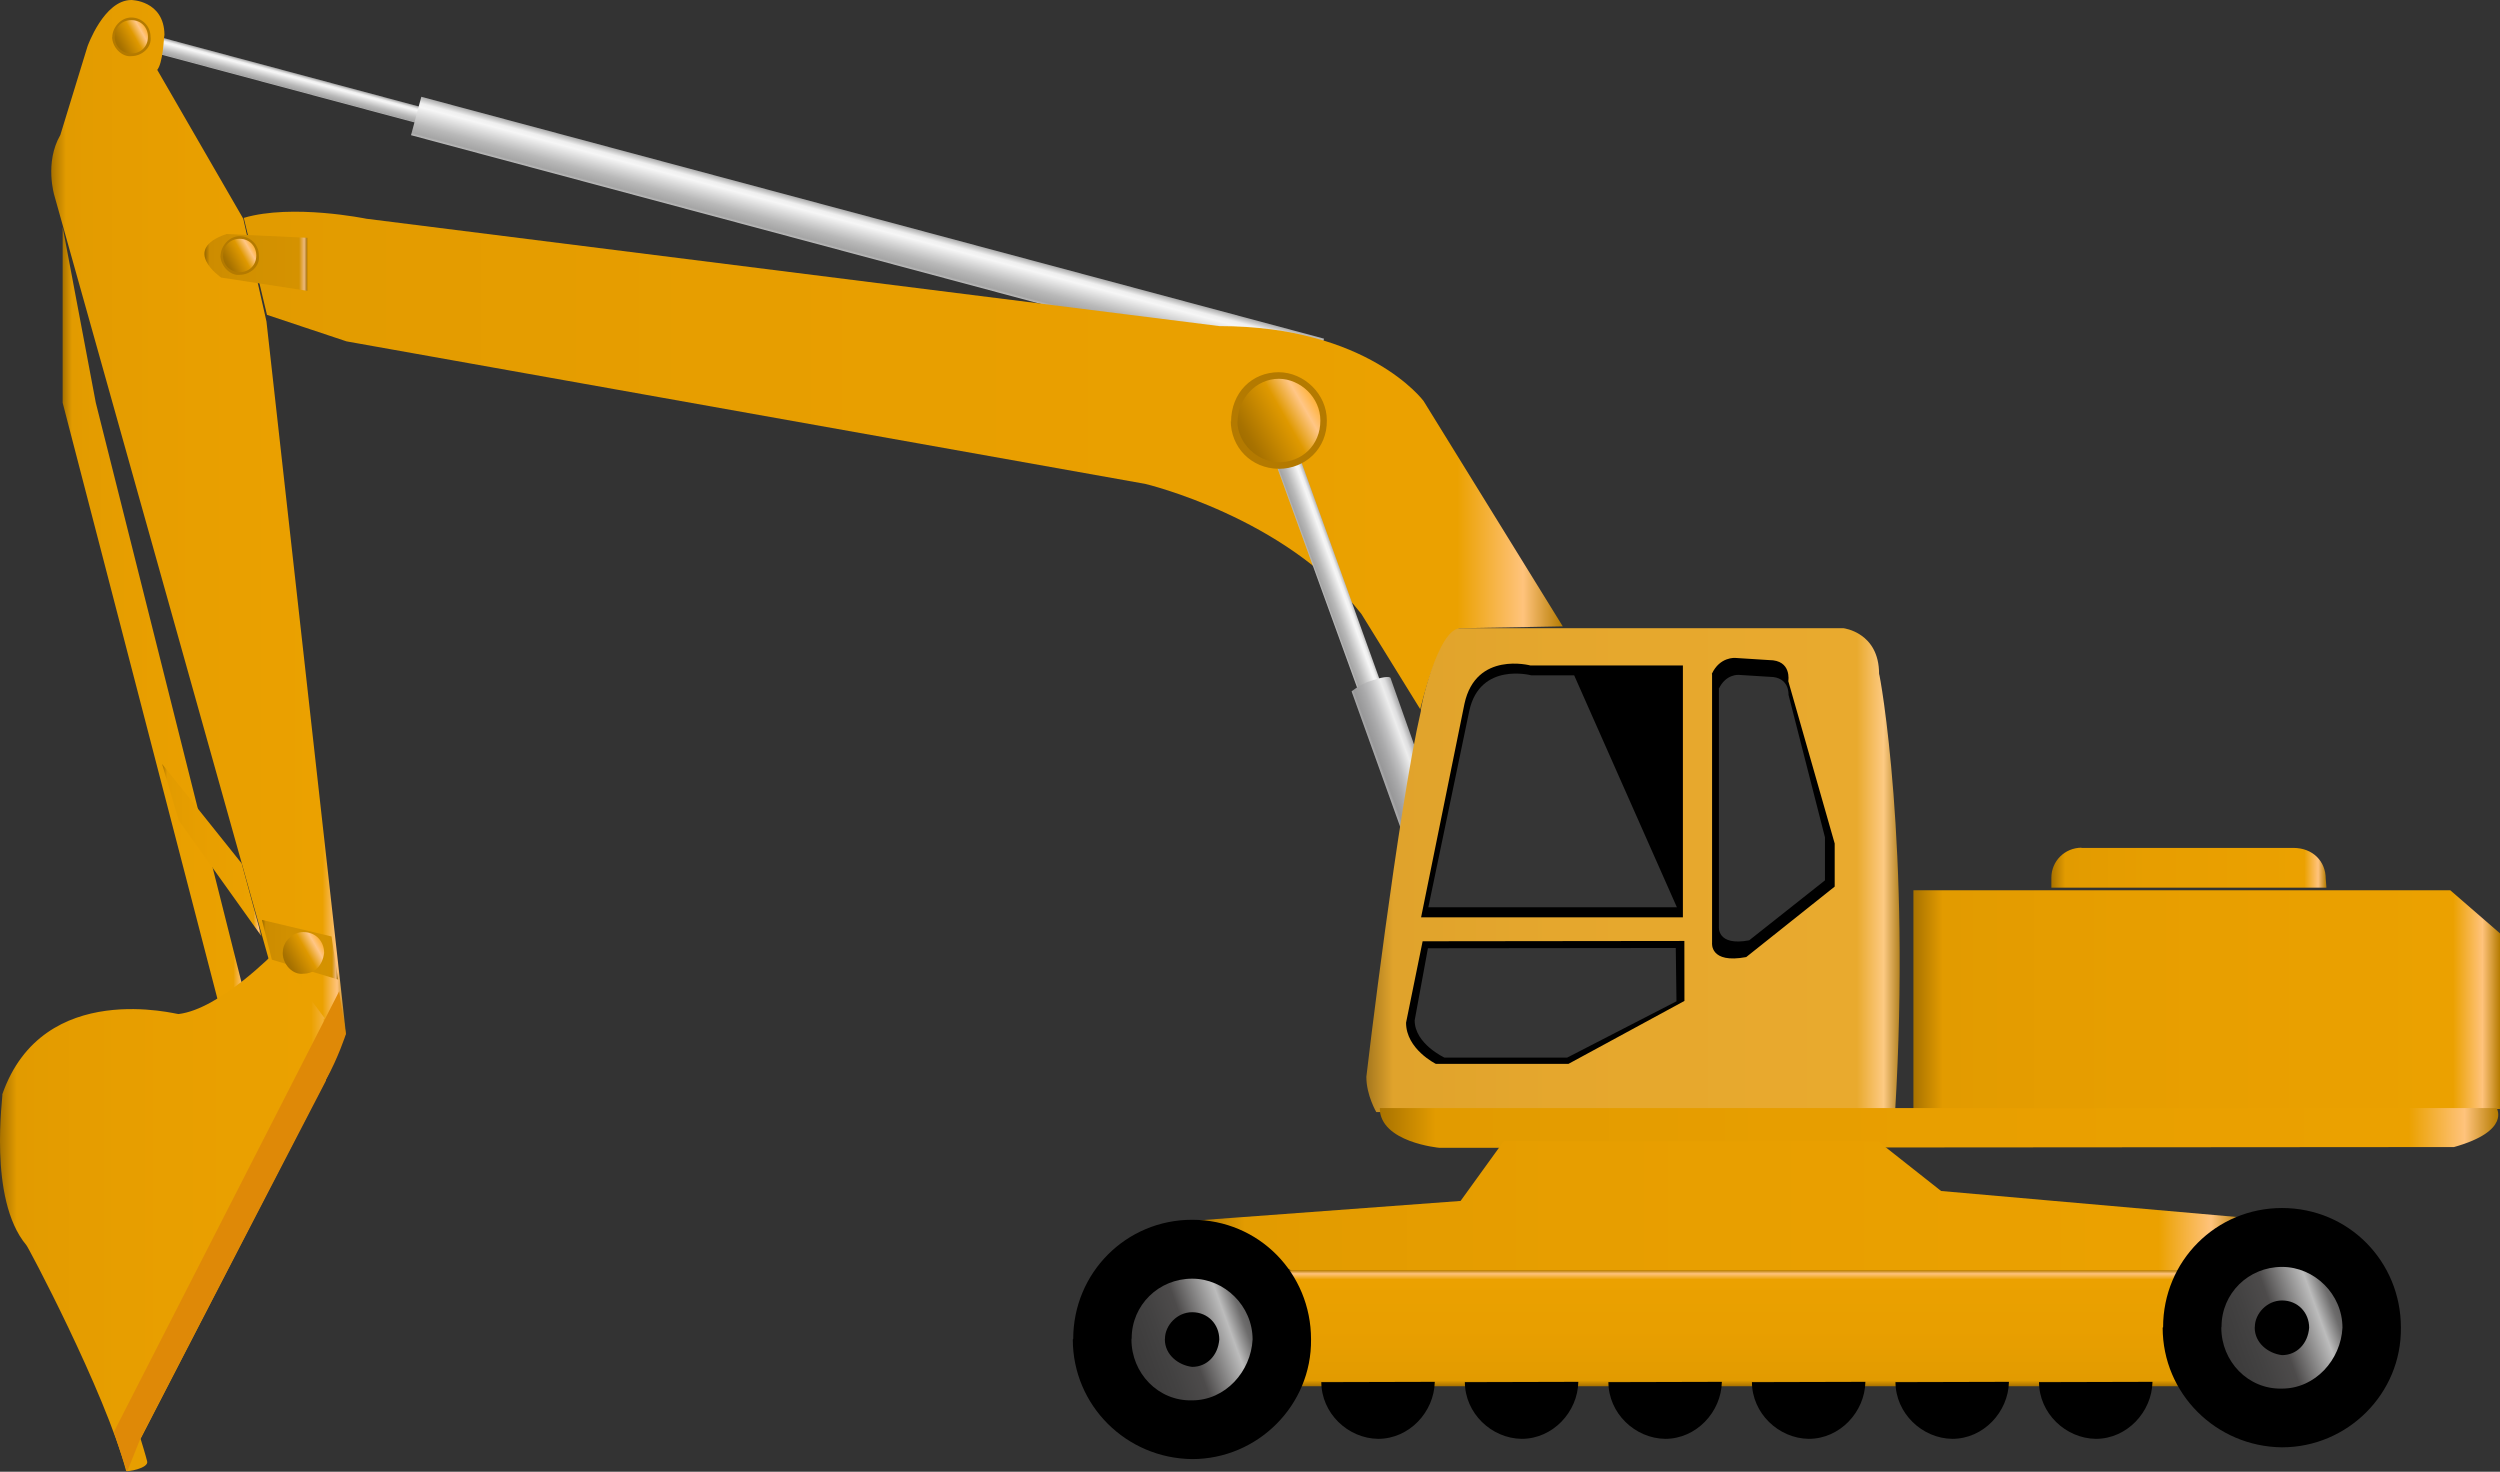 <?xml version="1.0" encoding="utf-8"?>
<!-- Generator: Adobe Illustrator 16.0.0, SVG Export Plug-In . SVG Version: 6.00 Build 0)  -->
<!DOCTYPE svg PUBLIC "-//W3C//DTD SVG 1.1//EN" "http://www.w3.org/Graphics/SVG/1.1/DTD/svg11.dtd">
<svg preserveAspectRatio="none"   version="1.1" id="图层_1" xmlns="http://www.w3.org/2000/svg" xmlns:xlink="http://www.w3.org/1999/xlink" x="0px" y="0px"
	 width="565.775px" height="333.066px" viewBox="-0.065 233.25 565.775 333.066"
	 enable-background="new -0.065 233.25 565.775 333.066" xml:space="preserve">
<rect x="-0.065" y="233.25" width="565.775" height="333.066" fill="#333333" stroke="none"/>
<g id="surface436">
	
		<linearGradient id="SVGID_1_" gradientUnits="userSpaceOnUse" x1="258.227" y1="83.303" x2="202.227" y2="83.303" gradientTransform="matrix(0.75 0 0 -0.75 -137.557 435.617)">
		<stop  offset="0" style="stop-color:#B57B00"/>
		<stop  offset="0.03" style="stop-color:#FFC37C"/>
		<stop  offset="0.08" style="stop-color:#EBA100"/>
		<stop  offset="0.64" style="stop-color:#E79E00"/>
		<stop  offset="0.95" style="stop-color:#E29B00"/>
		<stop  offset="1" style="stop-color:#A87200"/>
	</linearGradient>
	<path fill="url(#SVGID_1_)" d="M14.113,284.64v39.75l35.25,135.75l6.75,1.5l-34.5-137.25L14.113,284.64z"/>
	
		<linearGradient id="SVGID_2_" gradientUnits="userSpaceOnUse" x1="316.378" y1="212.255" x2="316.378" y2="207.252" gradientTransform="matrix(0.724 0.194 0.194 -0.724 -196.234 344.191)">
		<stop  offset="0" style="stop-color:#B0B0B0"/>
		<stop  offset="0.15" style="stop-color:#EFEFEF"/>
		<stop  offset="0.25" style="stop-color:#F6F6F6"/>
		<stop  offset="0.52" style="stop-color:#D0D0D0"/>
		<stop  offset="0.69" style="stop-color:#B9B9B9"/>
		<stop  offset="0.8" style="stop-color:#AFAFAF"/>
		<stop  offset="0.92" style="stop-color:#A5A5A5"/>
		<stop  offset="1" style="stop-color:#BEBEBE"/>
	</linearGradient>
	<path fill="url(#SVGID_2_)" d="M25.266,238.734l97.801,26.207l-0.973,3.621l-97.797-26.203L25.266,238.734z"/>
	
		<linearGradient id="SVGID_3_" gradientUnits="userSpaceOnUse" x1="389.878" y1="212.255" x2="389.878" y2="200.253" gradientTransform="matrix(0.724 0.194 0.194 -0.724 -126.219 360.607)">
		<stop  offset="0" style="stop-color:#B0B0B0"/>
		<stop  offset="0.15" style="stop-color:#EFEFEF"/>
		<stop  offset="0.25" style="stop-color:#F6F6F6"/>
		<stop  offset="0.52" style="stop-color:#D0D0D0"/>
		<stop  offset="0.69" style="stop-color:#B9B9B9"/>
		<stop  offset="0.8" style="stop-color:#AFAFAF"/>
		<stop  offset="0.92" style="stop-color:#A5A5A5"/>
		<stop  offset="1" style="stop-color:#BEBEBE"/>
	</linearGradient>
	<path fill="url(#SVGID_3_)" d="M95.281,255.152l204.292,54.738l-2.328,8.695L92.953,263.844L95.281,255.152z"/>
	
		<linearGradient id="SVGID_4_" gradientUnits="userSpaceOnUse" x1="600.223" y1="126.366" x2="202.224" y2="126.366" gradientTransform="matrix(0.75 0 0 -0.75 -96.563 432.231)">
		<stop  offset="0" style="stop-color:#B57B00"/>
		<stop  offset="0.03" style="stop-color:#FFC37C"/>
		<stop  offset="0.08" style="stop-color:#EBA100"/>
		<stop  offset="0.64" style="stop-color:#E79E00"/>
		<stop  offset="1" style="stop-color:#E29B00"/>
	</linearGradient>
	<path fill="url(#SVGID_4_)" d="M353.605,375.003l-31.5-51c0,0-12.516-16.953-46.21-16.953L82.855,282.754
		c0,0-16.75-3.449-27.75-0.199l5.25,21.949l18,6l180.75,32.25c0,0,31.824,7.551,48.929,29.441l13.32,21.559
		c0,0,3.965-17.18,9.059-18.328L353.605,375.003z"/>
	
		<linearGradient id="SVGID_5_" gradientUnits="userSpaceOnUse" x1="291.222" y1="42.472" x2="202.287" y2="42.472" gradientTransform="matrix(0.75 0 0 -0.75 -140.179 384.227)">
		<stop  offset="0" style="stop-color:#B57B00"/>
		<stop  offset="0.03" style="stop-color:#FFC37C"/>
		<stop  offset="0.08" style="stop-color:#EBA100"/>
		<stop  offset="0.64" style="stop-color:#E79E00"/>
		<stop  offset="0.95" style="stop-color:#E29B00"/>
		<stop  offset="1" style="stop-color:#A87200"/>
	</linearGradient>
	<path fill="url(#SVGID_5_)" d="M35.488,249l19.5,33.75l5.25,23.25l18,161.25c0,0-10.73,9.695-12.805-0.207L12.238,277.5
		c0,0-2.27-7.453,1.355-13.707l6.145-20.043c0,0,3.707-10.5,9.926-10.5c-0.176,0,7.41,0,7.492,7.898
		c-0.168,0.352-0.258,6.563-1.789,8.102L35.488,249z"/>
	
		<linearGradient id="SVGID_6_" gradientUnits="userSpaceOnUse" x1="304.282" y1="122.996" x2="202.21" y2="122.996" gradientTransform="matrix(0.75 0 0 -0.75 -151.723 599.692)">
		<stop  offset="0" style="stop-color:#FFC37C"/>
		<stop  offset="0.08" style="stop-color:#EBA100"/>
		<stop  offset="0.64" style="stop-color:#E79E00"/>
		<stop  offset="0.95" style="stop-color:#E29B00"/>
		<stop  offset="1" style="stop-color:#A87200"/>
	</linearGradient>
	<path fill="url(#SVGID_6_)" d="M73.445,463.714l-11.25-15c0,0-12.551,12.926-21.852,14.023c0.102,0.227-30.637-8.25-39.879,18.152
		c0.23,0.074-3.34,23.652,5.41,34.117c0.07-0.293,17.836,33.176,22.594,51.086c-0.023,0.371,5.258-0.551,4.762-2.148
		c-0.285-1.23-1.477-5.078-1.477-5.078l41.691-80.902c0,0,3.043-5.297,3.043-10.523c-0.043,0.023-3.316-0.301-3.316-3.602
		L73.445,463.714z"/>
	
		<linearGradient id="SVGID_7_" gradientUnits="userSpaceOnUse" x1="232.226" y1="175.307" x2="202.226" y2="175.307" gradientTransform="matrix(0.75 0 0 -0.75 -115.052 557.119)">
		<stop  offset="0" style="stop-color:#B57B00"/>
		<stop  offset="0.03" style="stop-color:#FFC37C"/>
		<stop  offset="0.08" style="stop-color:#EBA100"/>
		<stop  offset="0.64" style="stop-color:#E79E00"/>
		<stop  offset="0.95" style="stop-color:#E29B00"/>
		<stop  offset="1" style="stop-color:#A87200"/>
	</linearGradient>
	<path fill="url(#SVGID_7_)" d="M40.367,418.89l18.75,26.25l-4.5-16.5l-18-22.5L40.367,418.89z"/>
	
		<linearGradient id="SVGID_8_" gradientUnits="userSpaceOnUse" x1="146.127" y1="134.635" x2="138.519" y2="134.635" gradientTransform="matrix(0.705 -0.257 -0.257 -0.705 237.577 501.812)">
		<stop  offset="0" style="stop-color:#B0B0B0"/>
		<stop  offset="0.15" style="stop-color:#EFEFEF"/>
		<stop  offset="0.25" style="stop-color:#F6F6F6"/>
		<stop  offset="0.52" style="stop-color:#D0D0D0"/>
		<stop  offset="0.69" style="stop-color:#B9B9B9"/>
		<stop  offset="0.8" style="stop-color:#AFAFAF"/>
		<stop  offset="0.92" style="stop-color:#A5A5A5"/>
		<stop  offset="1" style="stop-color:#BEBEBE"/>
	</linearGradient>
	<path fill="url(#SVGID_8_)" d="M285.253,319.984c1.406-0.512,2.836,0.176,3.363,1.621l34.406,95.574
		c0.512,1.41,0.168,3.152-1.313,3.691c-1.188,0.41-3.121-0.238-3.648-1.684l-34.605-95.355c-0.512-1.41,0.047-3.328,1.527-3.867
		L285.253,319.984z"/>
	
		<linearGradient id="SVGID_9_" gradientUnits="userSpaceOnUse" x1="151.077" y1="181.376" x2="138.435" y2="181.376" gradientTransform="matrix(0.705 -0.257 -0.257 -0.705 260.704 569.824)">
		<stop  offset="0" style="stop-color:#A3A3A4"/>
		<stop  offset="0.15" style="stop-color:#DEDEDF"/>
		<stop  offset="0.25" style="stop-color:#EDEDED"/>
		<stop  offset="0.52" style="stop-color:#C0C0C1"/>
		<stop  offset="0.69" style="stop-color:#ABABAC"/>
		<stop  offset="0.8" style="stop-color:#A1A1A2"/>
		<stop  offset="0.92" style="stop-color:#989899"/>
		<stop  offset="1" style="stop-color:#AFAFB0"/>
	</linearGradient>
	<path fill="url(#SVGID_9_)" d="M309.789,387.484c2.82-1.027,4.664-1.281,4.844-0.781l11.695,33.07
		c0.258,0.707-1.32,1.637-3.781,2.531c-2.305,0.484-4.609,1.203-4.789,0.703l-11.941-33.281c0,0,1.574-1.41,4.035-2.305
		L309.789,387.484z"/>
	
		<linearGradient id="SVGID_10_" gradientUnits="userSpaceOnUse" x1="363.159" y1="128.305" x2="202.224" y2="128.305" gradientTransform="matrix(0.75 0 0 -0.75 157.483 526.403)">
		<stop  offset="0" style="stop-color:#B38221"/>
		<stop  offset="0.03" style="stop-color:#FDCA83"/>
		<stop  offset="0.08" style="stop-color:#E9AA2E"/>
		<stop  offset="0.64" style="stop-color:#E5A72D"/>
		<stop  offset="0.95" style="stop-color:#E0A32C"/>
		<stop  offset="1" style="stop-color:#A6781E"/>
	</linearGradient>
	<path fill="url(#SVGID_10_)" d="M330.152,375.425h87c0,0,8.035,0.938,8.035,10.316c0.215,0.184,7.258,39.086,3.629,99.125
		l-117.414,0.059c0,0-2.25-3.813-2.25-7.98c0-0.27,7.184-60.461,12.359-82.863c-0.359,0.094,3.809-18.656,8.902-18.656H330.152z"/>
	<path d="M321.542,440.855h59.25v-57h-34.5c0,0-12.34-3.324-14.934,8.664L321.542,440.855z"/>
	<path d="M321.89,446.269c-1.5,0,59.234-0.07,59.234-0.07l0.016,13.57l-26.25,14.25h-30c0,0-6.75-3.328-6.75-9.32L321.89,446.269z"
		/>
	<path d="M387.394,385.894v60.75c0,0-0.566,4.766,7.727,3.199l20.023-15.949v-9.75l-10.5-36.75c0,0,0.844-4.762-4.34-4.762
		l-7.66-0.488c0,0-3.484-0.309-5.301,3.598L387.394,385.894z"/>
	
		<linearGradient id="SVGID_11_" gradientUnits="userSpaceOnUse" x1="379.222" y1="168.307" x2="202.222" y2="168.307" gradientTransform="matrix(0.75 0 0 -0.75 281.293 585.709)">
		<stop  offset="0" style="stop-color:#B57B00"/>
		<stop  offset="0.03" style="stop-color:#FFC37C"/>
		<stop  offset="0.08" style="stop-color:#EBA100"/>
		<stop  offset="0.64" style="stop-color:#E79E00"/>
		<stop  offset="0.95" style="stop-color:#E29B00"/>
		<stop  offset="1" style="stop-color:#A87200"/>
	</linearGradient>
	<path fill="url(#SVGID_11_)" d="M432.96,434.73h121.5l11.25,9.75v39.75H432.96V434.73z"/>
	
		<linearGradient id="SVGID_12_" gradientUnits="userSpaceOnUse" x1="285.222" y1="195.339" x2="202.222" y2="195.339" gradientTransform="matrix(0.75 0 0 -0.75 312.512 576.118)">
		<stop  offset="0" style="stop-color:#B57B00"/>
		<stop  offset="0.03" style="stop-color:#FFC37C"/>
		<stop  offset="0.08" style="stop-color:#EBA100"/>
		<stop  offset="0.64" style="stop-color:#E79E00"/>
		<stop  offset="0.95" style="stop-color:#E29B00"/>
		<stop  offset="1" style="stop-color:#A87200"/>
	</linearGradient>
	<path fill="url(#SVGID_12_)" d="M470.929,425.14h48c4.5,0,7.344,3.102,7.344,6.988l0.156,2.012h-62.25v-2.25
		c0-3.75,3.02-6.801,6.887-6.801L470.929,425.14z"/>
	
		<linearGradient id="SVGID_13_" gradientUnits="userSpaceOnUse" x1="365.228" y1="201.305" x2="365.228" y2="166.304" gradientTransform="matrix(0.75 0 0 -0.75 117.486 671.7)">
		<stop  offset="0" style="stop-color:#B57B00"/>
		<stop  offset="0.03" style="stop-color:#FFC37C"/>
		<stop  offset="0.08" style="stop-color:#EBA100"/>
		<stop  offset="0.64" style="stop-color:#E79E00"/>
		<stop  offset="0.95" style="stop-color:#E29B00"/>
		<stop  offset="1" style="stop-color:#A87200"/>
	</linearGradient>
	<path fill="url(#SVGID_13_)" d="M269.156,520.722h244.5v26.25h-244.5V520.722z"/>
	<path d="M299.003,546.046l25.637-0.066c-0.137,6.816-5.766,12.895-12.816,12.895c-6.82-0.078-12.863-5.773-12.863-12.895
		L299.003,546.046z"/>
	<path d="M331.492,546.046l25.633-0.066c-0.133,6.816-5.766,12.895-12.816,12.895c-6.816-0.078-12.863-5.773-12.863-12.895
		L331.492,546.046z"/>
	<path d="M363.976,546.046l25.633-0.066c-0.133,6.816-5.766,12.895-12.816,12.895c-6.816-0.078-12.863-5.773-12.863-12.895
		L363.976,546.046z"/>
	<path d="M396.46,546.046l25.633-0.066c-0.133,6.816-5.766,12.895-12.816,12.895c-6.816-0.078-12.863-5.773-12.863-12.895
		L396.46,546.046z"/>
	<path d="M428.945,546.046l25.633-0.066c-0.133,6.816-5.766,12.895-12.816,12.895c-6.816-0.078-12.863-5.773-12.863-12.895
		L428.945,546.046z"/>
	<path d="M461.429,546.046l25.637-0.066c-0.137,6.816-5.77,12.895-12.82,12.895c-6.816-0.078-12.863-5.773-12.863-12.895
		L461.429,546.046z"/>
	
		<linearGradient id="SVGID_14_" gradientUnits="userSpaceOnUse" x1="539.732" y1="195.328" x2="202.224" y2="195.328" gradientTransform="matrix(0.75 0 0 -0.75 160.518 634.991)">
		<stop  offset="0" style="stop-color:#B57B00"/>
		<stop  offset="0.03" style="stop-color:#FFC37C"/>
		<stop  offset="0.08" style="stop-color:#EBA100"/>
		<stop  offset="0.64" style="stop-color:#E79E00"/>
		<stop  offset="0.95" style="stop-color:#E29B00"/>
		<stop  offset="1" style="stop-color:#A87200"/>
	</linearGradient>
	<path fill="url(#SVGID_14_)" d="M312.187,484.011h252.75c0,0,3.32,5.18-9.637,8.828l-229.613,0.172c0,0-13.5-1.215-13.5-9.031
		V484.011z"/>
	
		<linearGradient id="SVGID_15_" gradientUnits="userSpaceOnUse" x1="519.224" y1="181.807" x2="202.225" y2="181.807" gradientTransform="matrix(0.75 0 0 -0.75 118.058 642.515)">
		<stop  offset="0" style="stop-color:#B57B00"/>
		<stop  offset="0.03" style="stop-color:#FFC37C"/>
		<stop  offset="0.08" style="stop-color:#EBA100"/>
		<stop  offset="0.64" style="stop-color:#E79E00"/>
		<stop  offset="0.95" style="stop-color:#E29B00"/>
		<stop  offset="1" style="stop-color:#A87200"/>
	</linearGradient>
	<path fill="url(#SVGID_15_)" d="M330.476,505.035l9.75-13.5h84.75l14.25,11.25l68.25,6l-13.5,12h-201.75l-22.5-11.25
		L330.476,505.035z"/>
	<path d="M242.813,536.296c0-15,11.973-27,26.914-27c15.085,0,26.91,12.094,26.91,27.059c0.176,14.941-12.078,27.102-26.91,27.102
		c-14.914-0.16-27.008-12.133-27.008-27.102L242.813,536.296z"/>
	<path d="M489.464,533.636c0-15,11.969-27,26.91-27c15.09,0,26.91,12.09,26.91,27.059c0.18,14.941-12.074,27.098-26.91,27.098
		c-14.91-0.156-27.008-12.133-27.008-27.098L489.464,533.636z"/>
	<path fill="#FFFFFF" fill-opacity="0.208" d="M323.089,447.851c-0.75,0,56.09-0.063,56.09-0.063l0.16,12.063l-24.75,12.75h-27.75
		c0,0-6.75-3.125-6.75-8.434L323.089,447.851z"/>
	<path fill="#FFFFFF" fill-opacity="0.208" d="M388.941,388.984v54c0,0-0.504,4.457,6.855,3.07l17.145-13.57v-9.75l-8.25-32.25
		c0,0,0.305-4.066-4.293-4.066l-6.957-0.434c0,0-2.934-0.273-4.543,3.195L388.941,388.984z"/>
	<path fill="#FFFFFF" fill-opacity="0.208" d="M323.183,438.578h56.25l-23.25-52.5h-9.75c0,0-11.523-3.063-13.973,7.992
		L323.183,438.578z"/>
	<path fill="#B47A00" d="M278.535,328.777c0-6.75,4.801-11.293,10.804-11.293c5.695,0.043,10.875,4.895,10.875,10.93
		c0.07,6.363-4.871,10.934-10.875,10.934c-6.304-0.07-10.875-4.895-10.875-10.934L278.535,328.777z"/>
	
		<linearGradient id="SVGID_16_" gradientUnits="userSpaceOnUse" x1="229.578" y1="197.25" x2="199.873" y2="180.1" gradientTransform="matrix(0.75 0 0 -0.75 128.341 469.99)">
		<stop  offset="0" style="stop-color:#C48500"/>
		<stop  offset="0.15" style="stop-color:#FFB545"/>
		<stop  offset="0.25" style="stop-color:#FFC686"/>
		<stop  offset="0.44" style="stop-color:#DF9900"/>
		<stop  offset="0.6" style="stop-color:#C78800"/>
		<stop  offset="0.8" style="stop-color:#A87200"/>
		<stop  offset="0.97" style="stop-color:#996800"/>
		<stop  offset="1" style="stop-color:#CB8B00"/>
	</linearGradient>
	<path fill="url(#SVGID_16_)" d="M280.012,328.761c0-5.25,4.148-9.789,9.335-9.789c4.914,0.039,9.398,4.23,9.398,9.449
		c0.016,5.59-4.207,9.449-9.398,9.449c-4.836-0.109-9.394-4.23-9.394-9.449L280.012,328.761z"/>
	<path fill="#DF8907" d="M73.703,477.816l-42,81l-3,7.5l-3-9l51-99.75l1.5,9.75c0,0-1.73,5.336-4.484,10.273L73.703,477.816z"/>
	
		<linearGradient id="SVGID_17_" gradientUnits="userSpaceOnUse" x1="242.464" y1="191.005" x2="198.38" y2="174.96" gradientTransform="matrix(0.75 0 0 -0.75 104.373 673.603)">
		<stop  offset="0" style="stop-color:#403E3E"/>
		<stop  offset="0.15" style="stop-color:#6D6C6C"/>
		<stop  offset="0.25" style="stop-color:#BCBCBC"/>
		<stop  offset="0.52" style="stop-color:#4D4B4B"/>
		<stop  offset="0.69" style="stop-color:#434242"/>
		<stop  offset="0.8" style="stop-color:#3F3E3E"/>
		<stop  offset="0.92" style="stop-color:#3B3A3A"/>
		<stop  offset="1" style="stop-color:#454444"/>
	</linearGradient>
	<path fill="url(#SVGID_17_)" d="M256.043,536.125c0-7.5,6.086-13.5,13.684-13.5c7.316,0,13.684,6.148,13.684,13.758
		c-0.367,7.242-6.141,13.781-13.684,13.781c-7.684,0.211-13.734-6.168-13.734-13.781L256.043,536.125z"/>
	<path d="M263.578,536.218c0-3,2.734-6,6.148-6c3.602,0,6.145,2.762,6.145,6.18c-0.293,3.57-2.758,6.191-6.145,6.191
		c-3.148-0.371-6.172-2.77-6.172-6.191L263.578,536.218z"/>
	
		<linearGradient id="SVGID_18_" gradientUnits="userSpaceOnUse" x1="242.464" y1="191" x2="198.381" y2="174.956" gradientTransform="matrix(0.75 0 0 -0.75 351.02 670.941)">
		<stop  offset="0" style="stop-color:#403E3E"/>
		<stop  offset="0.15" style="stop-color:#6D6C6C"/>
		<stop  offset="0.25" style="stop-color:#BCBCBC"/>
		<stop  offset="0.52" style="stop-color:#4D4B4B"/>
		<stop  offset="0.69" style="stop-color:#434242"/>
		<stop  offset="0.8" style="stop-color:#3F3E3E"/>
		<stop  offset="0.92" style="stop-color:#3B3A3A"/>
		<stop  offset="1" style="stop-color:#454444"/>
	</linearGradient>
	<path fill="url(#SVGID_18_)" d="M502.691,533.464c0-7.5,6.086-13.5,13.684-13.5c7.316,0,13.684,6.148,13.684,13.758
		c-0.367,7.242-6.141,13.781-13.684,13.781c-7.684,0.211-13.734-6.172-13.734-13.781L502.691,533.464z"/>
	<path d="M510.226,533.558c0-3,2.734-6,6.148-6c3.602,0,6.145,2.762,6.145,6.18c-0.293,3.57-2.758,6.191-6.145,6.191
		c-3.148-0.371-6.172-2.773-6.172-6.191L510.226,533.558z"/>
	
		<linearGradient id="SVGID_19_" gradientUnits="userSpaceOnUse" x1="233.222" y1="192.877" x2="202.174" y2="192.877" gradientTransform="matrix(0.75 0 0 -0.75 -105.433 437.295)">
		<stop  offset="0" style="stop-color:#A36F00"/>
		<stop  offset="0.03" style="stop-color:#ECB87C"/>
		<stop  offset="0.08" style="stop-color:#D59200"/>
		<stop  offset="0.64" style="stop-color:#D19000"/>
		<stop  offset="0.95" style="stop-color:#CD8C00"/>
		<stop  offset="1" style="stop-color:#976700"/>
	</linearGradient>
	<path fill="url(#SVGID_19_)" d="M49.984,296.066c0,0-9.281-6.336,1.219-9.855l18.281,0.855v12L49.984,296.066z"/>
	<path fill="#B47A00" d="M49.852,291.214c0-2.25,1.922-4.516,4.324-4.516c2.426,0.016,4.348,1.957,4.348,4.371
		c0.328,2.395-1.945,4.375-4.348,4.375c-2.074,0.27-4.352-1.961-4.352-4.375L49.852,291.214z"/>
	
		<linearGradient id="SVGID_20_" gradientUnits="userSpaceOnUse" x1="213.145" y1="199.719" x2="201.263" y2="192.859" gradientTransform="matrix(0.75 0 0 -0.75 -101.226 438.287)">
		<stop  offset="0" style="stop-color:#C48500"/>
		<stop  offset="0.15" style="stop-color:#FFB545"/>
		<stop  offset="0.25" style="stop-color:#FFC686"/>
		<stop  offset="0.44" style="stop-color:#DF9900"/>
		<stop  offset="0.6" style="stop-color:#C78800"/>
		<stop  offset="0.8" style="stop-color:#A87200"/>
		<stop  offset="0.97" style="stop-color:#996800"/>
		<stop  offset="1" style="stop-color:#CB8B00"/>
	</linearGradient>
	<path fill="url(#SVGID_20_)" d="M50.441,291.058c0-2.25,1.66-3.766,3.738-3.766c2.262,0.016,3.758,1.691,3.758,3.781
		c0.004,2.234-1.684,3.777-3.758,3.777c-2.238-0.043-3.762-1.691-3.762-3.777L50.441,291.058z"/>
	<path fill="#B47A00" d="M25.336,241.727c0-2.25,1.922-4.516,4.324-4.516c2.426,0.016,4.348,1.957,4.348,4.371
		c0.328,2.395-1.949,4.375-4.348,4.375c-2.074,0.27-4.352-1.961-4.352-4.375L25.336,241.727z"/>
	
		<linearGradient id="SVGID_21_" gradientUnits="userSpaceOnUse" x1="213.145" y1="199.719" x2="201.263" y2="192.859" gradientTransform="matrix(0.75 0 0 -0.75 -125.743 388.799)">
		<stop  offset="0" style="stop-color:#C48500"/>
		<stop  offset="0.15" style="stop-color:#FFB545"/>
		<stop  offset="0.25" style="stop-color:#FFC686"/>
		<stop  offset="0.44" style="stop-color:#DF9900"/>
		<stop  offset="0.6" style="stop-color:#C78800"/>
		<stop  offset="0.8" style="stop-color:#A87200"/>
		<stop  offset="0.97" style="stop-color:#996800"/>
		<stop  offset="1" style="stop-color:#CB8B00"/>
	</linearGradient>
	<path fill="url(#SVGID_21_)" d="M25.926,241.57c0-2.25,1.66-3.766,3.734-3.766c2.266,0.016,3.762,1.691,3.762,3.781
		c0.004,2.234-1.684,3.777-3.762,3.777c-2.234-0.043-3.758-1.691-3.758-3.777L25.926,241.57z"/>
	
		<linearGradient id="SVGID_22_" gradientUnits="userSpaceOnUse" x1="225.223" y1="192.307" x2="202.223" y2="192.307" gradientTransform="matrix(0.75 0 0 -0.75 -92.456 592.412)">
		<stop  offset="0" style="stop-color:#A36F00"/>
		<stop  offset="0.03" style="stop-color:#ECB87C"/>
		<stop  offset="0.08" style="stop-color:#D59200"/>
		<stop  offset="0.64" style="stop-color:#D19000"/>
		<stop  offset="0.95" style="stop-color:#CD8C00"/>
		<stop  offset="1" style="stop-color:#976700"/>
	</linearGradient>
	<path fill="url(#SVGID_22_)" d="M61.461,450.433l15,4.5l-1.5-9.75l-15.75-3.75L61.461,450.433z"/>
	
		<linearGradient id="SVGID_23_" gradientUnits="userSpaceOnUse" x1="215.853" y1="199.308" x2="201.019" y2="190.743" gradientTransform="matrix(0.75 0 0 -0.75 -87.723 595.184)">
		<stop  offset="0" style="stop-color:#C48500"/>
		<stop  offset="0.15" style="stop-color:#FFB545"/>
		<stop  offset="0.25" style="stop-color:#FFC686"/>
		<stop  offset="0.44" style="stop-color:#DF9900"/>
		<stop  offset="0.6" style="stop-color:#C78800"/>
		<stop  offset="0.8" style="stop-color:#A87200"/>
		<stop  offset="0.97" style="stop-color:#996800"/>
		<stop  offset="1" style="stop-color:#CB8B00"/>
	</linearGradient>
	<path fill="url(#SVGID_23_)" d="M63.945,448.707c0-2.25,2.07-4.52,4.66-4.52c2.84,0.02,4.684,2.109,4.684,4.711
		c-0.344,2.809-2.098,4.711-4.684,4.711c-2.41,0.348-4.688-2.109-4.688-4.711L63.945,448.707z"/>
</g>
</svg>
